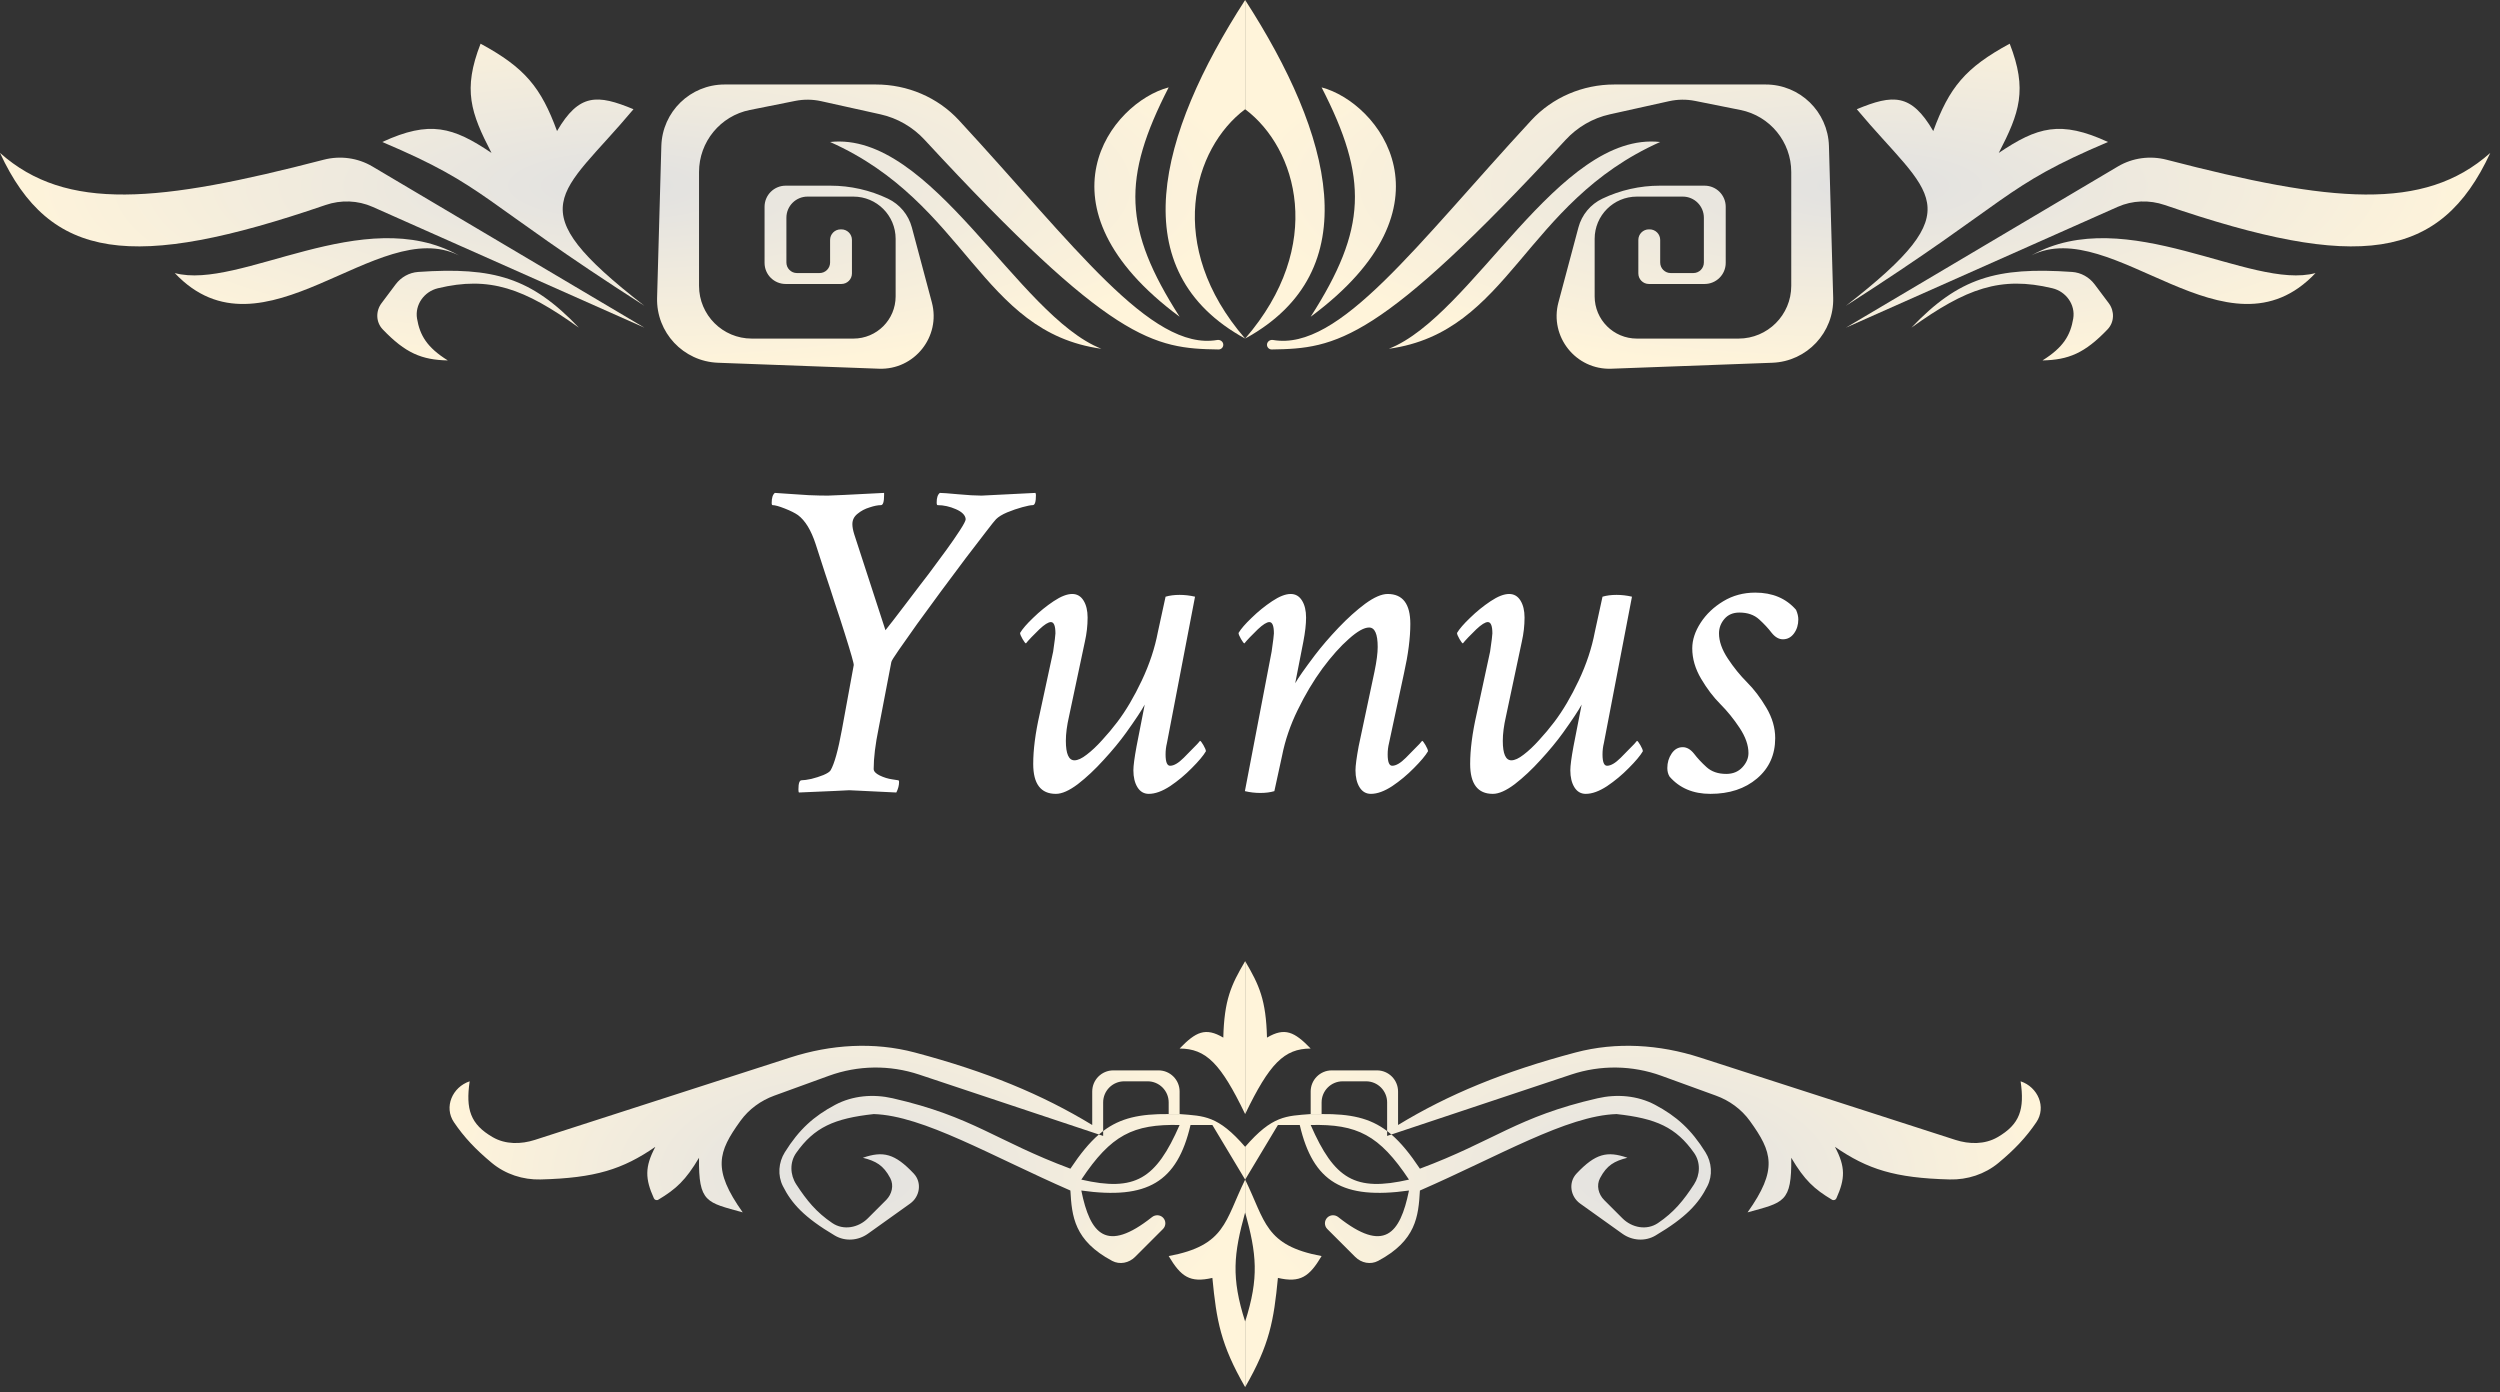 <svg width="237" height="132" viewBox="0 0 237 132" fill="none" xmlns="http://www.w3.org/2000/svg">
<rect x="0" y="0" width="237" height="132" fill="#333333" stroke="none"/>
<path d="M50.713 108.06C49.389 108.487 47.922 108.504 46.717 107.809C44.58 106.575 44.142 105.154 44.524 102.508V102.508C42.88 103.056 42.063 104.953 43.034 106.388C43.998 107.812 45.094 108.974 46.627 110.246C47.918 111.316 49.57 111.855 51.246 111.812C56.441 111.679 59.035 110.851 62.126 108.72C61.105 110.641 61.162 111.76 61.989 113.6C62.061 113.76 62.257 113.822 62.408 113.731C64.083 112.73 65.004 111.892 66.268 109.756C66.216 114.032 66.985 113.977 70.41 114.933C67.52 110.86 68.053 109.221 70.198 106.254C70.996 105.151 72.126 104.331 73.406 103.866L78.578 101.985C81.335 100.982 84.349 100.942 87.132 101.869L104.174 107.55C104.308 107.435 104.443 107.326 104.579 107.223V104.508C104.579 103.403 105.474 102.508 106.579 102.508H108.791C109.896 102.508 110.791 103.403 110.791 104.508V105.614H111.827V103.472C111.827 102.368 110.931 101.472 109.827 101.472H105.543C104.439 101.472 103.543 102.368 103.543 103.472V106.65C98.774 103.748 93.533 101.584 86.726 99.777C82.846 98.747 78.754 99.014 74.933 100.247L50.713 108.06Z" fill="url(#paint0_radial_692_254)"/>
<path fill-rule="evenodd" clip-rule="evenodd" d="M118.04 111.827V108.721C115.458 105.74 114.164 105.799 111.827 105.614H110.791C108.063 105.589 106.223 105.979 104.579 107.223V107.685L104.174 107.55C103.27 108.327 102.41 109.382 101.473 110.791C94.423 108.167 92.242 105.859 84.631 104.117C82.793 103.696 80.838 103.854 79.174 104.739C77.141 105.82 75.748 107.075 74.401 109.235C73.798 110.201 73.705 111.42 74.215 112.438C75.05 114.107 76.25 115.417 79.138 117.128C80.119 117.709 81.351 117.62 82.279 116.957L86.28 114.099C87.219 113.429 87.413 112.09 86.622 111.251C84.831 109.354 83.723 109.09 81.799 109.756C83.025 110.067 83.748 110.456 84.397 111.688C84.76 112.378 84.552 113.216 84.001 113.767L82.276 115.492C81.371 116.397 79.967 116.664 78.906 115.948C77.392 114.927 76.479 113.802 75.488 112.283C74.894 111.372 74.854 110.185 75.48 109.296C77.189 106.871 79.077 106.022 82.835 105.614C87.514 105.758 93.974 109.592 101.473 112.862C101.611 115.305 101.827 117.608 105.431 119.531C106.15 119.915 107.027 119.733 107.604 119.156L110.252 116.508C110.55 116.21 110.55 115.727 110.252 115.429V115.429C109.972 115.149 109.522 115.134 109.211 115.381C104.883 118.812 103.35 117.017 102.508 112.862C108.785 113.743 111.601 112.063 112.862 106.65H114.933L118.04 111.827ZM102.508 111.827C105.324 107.593 107.417 106.549 111.827 106.65C109.582 111.782 107.624 113.001 102.508 111.827Z" fill="url(#paint1_radial_692_254)"/>
<path d="M118.04 114.933V111.827C116.112 115.763 116.189 118.074 110.791 119.075C111.96 121.038 112.806 121.636 114.933 121.146C115.325 125.201 115.718 127.472 118.04 131.5V125.287C116.703 121.107 116.953 118.865 118.04 114.933Z" fill="url(#paint2_radial_692_254)"/>
<path d="M115.969 98.366C116.06 94.792 116.696 93.394 118.04 91.118V105.614C115.723 100.811 114.342 99.414 111.827 99.401C113.365 97.812 114.277 97.364 115.969 98.366Z" fill="url(#paint3_radial_692_254)"/>
<path d="M185.366 108.06C186.69 108.487 188.157 108.504 189.362 107.809C191.499 106.575 191.937 105.154 191.555 102.508V102.508C193.199 103.056 194.016 104.953 193.045 106.388C192.081 107.812 190.985 108.974 189.452 110.246C188.161 111.316 186.509 111.855 184.833 111.812C179.638 111.679 177.044 110.851 173.953 108.72C174.974 110.641 174.917 111.76 174.09 113.6C174.018 113.76 173.822 113.822 173.671 113.731C171.996 112.73 171.075 111.892 169.811 109.756C169.863 114.032 169.094 113.977 165.669 114.933C168.559 110.86 168.026 109.221 165.881 106.254C165.083 105.151 163.953 104.331 162.673 103.866L157.501 101.985C154.744 100.982 151.73 100.942 148.947 101.869L131.905 107.55C131.771 107.435 131.636 107.326 131.5 107.223V104.508C131.5 103.403 130.605 102.508 129.5 102.508H127.288C126.183 102.508 125.288 103.403 125.288 104.508V105.614H124.252V103.472C124.252 102.368 125.148 101.472 126.252 101.472H130.536C131.64 101.472 132.536 102.368 132.536 103.472V106.65C137.305 103.748 142.547 101.584 149.353 99.777C153.233 98.747 157.325 99.014 161.146 100.247L185.366 108.06Z" fill="url(#paint4_radial_692_254)"/>
<path fill-rule="evenodd" clip-rule="evenodd" d="M118.04 111.827V108.721C120.621 105.74 121.915 105.799 124.252 105.614H125.288C128.016 105.589 129.856 105.979 131.5 107.223V107.685L131.905 107.55C132.809 108.327 133.669 109.382 134.607 110.791C141.656 108.167 143.837 105.859 151.448 104.117C153.286 103.696 155.241 103.854 156.905 104.739C158.938 105.82 160.331 107.075 161.678 109.235C162.281 110.201 162.374 111.42 161.864 112.438C161.029 114.107 159.829 115.417 156.941 117.128C155.96 117.709 154.728 117.62 153.8 116.957L149.799 114.099C148.86 113.429 148.666 112.09 149.457 111.251C151.248 109.354 152.356 109.09 154.28 109.756C153.054 110.067 152.331 110.456 151.683 111.688C151.319 112.378 151.527 113.216 152.079 113.767L153.803 115.492C154.708 116.397 156.112 116.664 157.173 115.948C158.687 114.927 159.601 113.802 160.591 112.283C161.185 111.372 161.225 110.185 160.599 109.296C158.891 106.871 157.002 106.022 153.244 105.614C148.565 105.758 142.105 109.592 134.607 112.862C134.468 115.305 134.252 117.608 130.648 119.531C129.929 119.915 129.052 119.733 128.475 119.156L125.827 116.508C125.529 116.21 125.529 115.727 125.827 115.429V115.429C126.107 115.149 126.557 115.134 126.868 115.381C131.196 118.812 132.729 117.017 133.571 112.862C127.294 113.743 124.479 112.063 123.217 106.65H121.146L118.04 111.827ZM133.571 111.827C130.755 107.593 128.662 106.549 124.252 106.65C126.497 111.782 128.455 113.001 133.571 111.827Z" fill="url(#paint5_radial_692_254)"/>
<path d="M118.04 114.933V111.827C119.967 115.763 119.89 118.074 125.288 119.075C124.119 121.038 123.273 121.636 121.146 121.146C120.755 125.201 120.362 127.472 118.04 131.5V125.287C119.376 121.107 119.126 118.865 118.04 114.933Z" fill="url(#paint6_radial_692_254)"/>
<path d="M120.11 98.366C120.019 94.792 119.383 93.394 118.04 91.118V105.614C120.356 100.811 121.737 99.414 124.252 99.401C122.714 97.812 121.802 97.364 120.11 98.366Z" fill="url(#paint7_radial_692_254)"/>
<path d="M78.484 46.984C78.771 46.984 80.547 46.898 83.812 46.727V46.941C83.812 47.572 83.712 47.887 83.512 47.887C83.225 47.887 82.867 47.958 82.438 48.102C82.008 48.23 81.628 48.431 81.299 48.703C80.969 48.961 80.805 49.29 80.805 49.691C80.805 49.949 80.862 50.264 80.977 50.637L83.941 59.746C84.128 59.503 84.385 59.173 84.715 58.758C85.044 58.328 85.438 57.812 85.897 57.211C86.355 56.609 86.763 56.072 87.121 55.6C87.493 55.127 87.801 54.726 88.045 54.397C88.288 54.067 88.553 53.709 88.84 53.322C89.126 52.935 89.427 52.527 89.742 52.098C90.201 51.467 90.616 50.866 90.988 50.293C91.361 49.72 91.547 49.362 91.547 49.219C91.518 48.846 91.21 48.531 90.623 48.273C90.036 48.016 89.456 47.887 88.883 47.887C88.826 47.887 88.797 47.801 88.797 47.629C88.797 47.185 88.897 46.884 89.098 46.727C89.327 46.727 89.9 46.77 90.816 46.855C91.747 46.941 92.492 46.984 93.051 46.984C93.194 46.984 94.898 46.898 98.164 46.727C98.193 46.812 98.207 46.884 98.207 46.941C98.207 47.572 98.107 47.887 97.906 47.887C97.72 47.887 97.391 47.951 96.918 48.08C96.445 48.209 95.966 48.374 95.478 48.574C95.006 48.775 94.655 48.99 94.426 49.219C94.311 49.333 93.996 49.727 93.481 50.4C92.965 51.074 92.328 51.904 91.568 52.893C90.824 53.881 90.043 54.926 89.227 56.029C88.424 57.118 87.665 58.156 86.949 59.145C86.247 60.133 85.667 60.956 85.209 61.615C84.751 62.274 84.514 62.654 84.5 62.754L83.297 69.027C82.982 70.56 82.824 71.849 82.824 72.894C82.824 73.124 83.018 73.331 83.404 73.518C83.791 73.704 84.185 73.826 84.586 73.883L85.144 73.969C85.202 73.969 85.231 74.026 85.231 74.141C85.231 74.456 85.144 74.785 84.973 75.129C83.641 75.057 82.602 75.007 81.857 74.978C81.113 74.936 80.662 74.914 80.504 74.914C80.461 74.914 80.038 74.936 79.236 74.978C78.449 75.007 77.281 75.057 75.734 75.129C75.706 75.1 75.691 75 75.691 74.828C75.691 74.255 75.792 73.969 75.992 73.969C76.207 73.969 76.515 73.926 76.916 73.84C77.317 73.74 77.697 73.618 78.055 73.475C78.427 73.317 78.656 73.167 78.742 73.023C79.1 72.408 79.458 71.118 79.816 69.156L80.934 63.055C80.962 62.94 80.676 61.93 80.074 60.025C79.773 59.066 79.466 58.12 79.15 57.19C78.85 56.244 78.542 55.306 78.227 54.375L77.324 51.582C76.894 50.264 76.336 49.348 75.648 48.832C75.362 48.632 74.947 48.424 74.402 48.209C73.858 47.994 73.471 47.887 73.242 47.887C73.185 47.887 73.156 47.815 73.156 47.672C73.156 47.199 73.257 46.884 73.457 46.727C73.686 46.741 74.102 46.77 74.703 46.812C75.305 46.855 75.956 46.898 76.658 46.941C77.36 46.97 77.969 46.984 78.484 46.984ZM101.645 56.309C102.103 56.309 102.461 56.516 102.719 56.932C102.977 57.347 103.105 57.884 103.105 58.543C103.105 59.302 103.02 60.061 102.848 60.82L101.344 67.91C101.143 68.784 101.043 69.557 101.043 70.231C101.043 71.462 101.315 72.078 101.859 72.078C102.174 72.078 102.561 71.899 103.02 71.541C103.492 71.183 103.979 70.725 104.48 70.166C104.996 69.607 105.476 69.034 105.92 68.447C106.736 67.373 107.51 66.062 108.24 64.516C108.971 62.969 109.479 61.436 109.766 59.918L110.496 56.566C110.883 56.452 111.327 56.395 111.828 56.395C112.315 56.395 112.802 56.452 113.289 56.566L110.625 70.445C110.539 70.789 110.496 71.147 110.496 71.519C110.496 72.236 110.639 72.594 110.926 72.594C111.284 72.594 111.714 72.343 112.215 71.842C112.716 71.326 113.146 70.889 113.504 70.531L113.762 70.231C113.819 70.231 113.926 70.367 114.084 70.639C114.242 70.911 114.32 71.104 114.32 71.219C114.077 71.634 113.633 72.164 112.988 72.809C112.358 73.453 111.671 74.026 110.926 74.527C110.181 75.014 109.508 75.258 108.906 75.258C108.448 75.258 108.09 75.05 107.832 74.635C107.574 74.219 107.445 73.682 107.445 73.023C107.445 72.594 107.546 71.835 107.746 70.746L108.52 66.793C108.247 67.309 107.66 68.197 106.758 69.457C106.171 70.273 105.462 71.133 104.631 72.035C103.814 72.938 102.998 73.704 102.182 74.334C101.365 74.95 100.671 75.258 100.098 75.258C98.665 75.258 97.949 74.312 97.949 72.422C97.949 71.076 98.15 69.514 98.551 67.738L99.84 61.766C99.983 60.777 100.055 60.204 100.055 60.047C100.055 59.331 99.912 58.973 99.625 58.973C99.382 58.973 99.016 59.202 98.529 59.66C98.3 59.889 98.049 60.14 97.777 60.412C97.519 60.684 97.348 60.878 97.262 60.992C97.204 60.992 97.097 60.856 96.939 60.584C96.782 60.312 96.703 60.118 96.703 60.004C96.932 59.617 97.348 59.137 97.949 58.565C98.551 57.977 99.195 57.454 99.883 56.996C100.57 56.538 101.158 56.309 101.645 56.309ZM122.355 56.309C122.814 56.309 123.172 56.516 123.43 56.932C123.688 57.347 123.816 57.884 123.816 58.543C123.816 59.173 123.73 59.932 123.559 60.82L122.785 64.773C123.057 64.287 123.68 63.398 124.654 62.109C125.299 61.264 126.044 60.398 126.889 59.51C127.748 58.607 128.593 57.848 129.424 57.232C130.269 56.617 130.978 56.309 131.551 56.309C132.983 56.309 133.699 57.254 133.699 59.145C133.699 60.477 133.499 62.038 133.098 63.828L131.68 70.445C131.594 70.789 131.551 71.147 131.551 71.519C131.551 72.236 131.694 72.594 131.98 72.594C132.339 72.594 132.768 72.343 133.27 71.842C133.771 71.326 134.201 70.889 134.559 70.531L134.816 70.231C134.874 70.231 134.981 70.367 135.139 70.639C135.296 70.911 135.375 71.104 135.375 71.219C135.132 71.634 134.688 72.164 134.043 72.809C133.413 73.453 132.725 74.026 131.98 74.527C131.236 75.014 130.562 75.258 129.961 75.258C129.503 75.258 129.145 75.05 128.887 74.635C128.629 74.219 128.5 73.682 128.5 73.023C128.5 72.594 128.6 71.835 128.801 70.746L130.305 63.656C130.505 62.682 130.605 61.909 130.605 61.336C130.605 60.104 130.333 59.488 129.789 59.488C129.316 59.488 128.679 59.846 127.877 60.562C127.075 61.264 126.237 62.203 125.363 63.377C124.504 64.551 123.723 65.862 123.021 67.309C122.32 68.741 121.826 70.188 121.539 71.648L120.809 75C120.422 75.115 119.978 75.172 119.477 75.172C118.99 75.172 118.503 75.115 118.016 75L120.551 61.766C120.694 60.777 120.766 60.204 120.766 60.047C120.766 59.331 120.622 58.973 120.336 58.973C120.092 58.973 119.727 59.202 119.24 59.66C119.011 59.889 118.76 60.14 118.488 60.412C118.23 60.684 118.059 60.878 117.973 60.992C117.915 60.992 117.808 60.856 117.65 60.584C117.493 60.312 117.414 60.118 117.414 60.004C117.643 59.617 118.059 59.137 118.66 58.565C119.262 57.977 119.906 57.454 120.594 56.996C121.281 56.538 121.868 56.309 122.355 56.309ZM143.066 56.309C143.525 56.309 143.883 56.516 144.141 56.932C144.398 57.347 144.527 57.884 144.527 58.543C144.527 59.302 144.441 60.061 144.27 60.82L142.766 67.91C142.565 68.784 142.465 69.557 142.465 70.231C142.465 71.462 142.737 72.078 143.281 72.078C143.596 72.078 143.983 71.899 144.441 71.541C144.914 71.183 145.401 70.725 145.902 70.166C146.418 69.607 146.898 69.034 147.342 68.447C148.158 67.373 148.932 66.062 149.662 64.516C150.393 62.969 150.901 61.436 151.188 59.918L151.918 56.566C152.305 56.452 152.749 56.395 153.25 56.395C153.737 56.395 154.224 56.452 154.711 56.566L152.047 70.445C151.961 70.789 151.918 71.147 151.918 71.519C151.918 72.236 152.061 72.594 152.348 72.594C152.706 72.594 153.135 72.343 153.637 71.842C154.138 71.326 154.568 70.889 154.926 70.531L155.184 70.231C155.241 70.231 155.348 70.367 155.506 70.639C155.663 70.911 155.742 71.104 155.742 71.219C155.499 71.634 155.055 72.164 154.41 72.809C153.78 73.453 153.092 74.026 152.348 74.527C151.603 75.014 150.93 75.258 150.328 75.258C149.87 75.258 149.512 75.05 149.254 74.635C148.996 74.219 148.867 73.682 148.867 73.023C148.867 72.594 148.967 71.835 149.168 70.746L149.941 66.793C149.669 67.309 149.082 68.197 148.18 69.457C147.592 70.273 146.883 71.133 146.053 72.035C145.236 72.938 144.42 73.704 143.604 74.334C142.787 74.95 142.092 75.258 141.52 75.258C140.087 75.258 139.371 74.312 139.371 72.422C139.371 71.076 139.572 69.514 139.973 67.738L141.262 61.766C141.405 60.777 141.477 60.204 141.477 60.047C141.477 59.331 141.333 58.973 141.047 58.973C140.803 58.973 140.438 59.202 139.951 59.66C139.722 59.889 139.471 60.14 139.199 60.412C138.941 60.684 138.77 60.878 138.684 60.992C138.626 60.992 138.519 60.856 138.361 60.584C138.204 60.312 138.125 60.118 138.125 60.004C138.354 59.617 138.77 59.137 139.371 58.565C139.973 57.977 140.617 57.454 141.305 56.996C141.992 56.538 142.579 56.309 143.066 56.309ZM166.398 56.18C168.031 56.18 169.32 56.724 170.266 57.812C170.409 58.142 170.48 58.443 170.48 58.715C170.48 59.23 170.344 59.675 170.072 60.047C169.8 60.419 169.449 60.605 169.02 60.605C168.633 60.605 168.275 60.398 167.945 59.982C167.63 59.567 167.236 59.145 166.764 58.715C166.291 58.285 165.668 58.07 164.895 58.07C164.293 58.07 163.82 58.271 163.477 58.672C163.133 59.073 162.961 59.531 162.961 60.047C162.961 60.792 163.24 61.587 163.799 62.432C164.357 63.277 164.966 64.029 165.625 64.688C166.284 65.346 166.893 66.148 167.451 67.094C168.01 68.039 168.289 68.999 168.289 69.973C168.289 71.548 167.716 72.823 166.57 73.797C165.424 74.771 163.949 75.258 162.145 75.258C160.512 75.258 159.223 74.713 158.277 73.625C158.134 73.396 158.062 73.124 158.062 72.809C158.062 72.293 158.199 71.835 158.471 71.434C158.743 71.033 159.094 70.832 159.523 70.832C159.91 70.832 160.268 71.04 160.598 71.455C160.913 71.87 161.307 72.293 161.779 72.723C162.252 73.152 162.875 73.367 163.648 73.367C164.279 73.367 164.787 73.159 165.174 72.744C165.561 72.329 165.754 71.878 165.754 71.391C165.754 70.646 165.475 69.851 164.916 69.006C164.357 68.161 163.749 67.409 163.09 66.75C162.431 66.091 161.822 65.289 161.264 64.344C160.705 63.398 160.426 62.439 160.426 61.465C160.426 60.663 160.691 59.853 161.221 59.037C161.751 58.221 162.467 57.54 163.369 56.996C164.271 56.452 165.281 56.18 166.398 56.18Z" fill="white"/>
<path d="M0 14.496C6.3 20.098 15.079 19.198 30.687 15.142C32.25 14.736 33.917 14.96 35.306 15.783L61.09 31.063L35.33 19.614C33.92 18.987 32.318 18.935 30.859 19.436C12.55 25.716 4.737 24.728 0 14.496Z" fill="url(#paint8_radial_692_254)"/>
<path d="M16.567 25.886C22.709 27.549 34.486 19.175 43.503 24.213C35.799 20.345 24.927 34.738 16.567 25.886Z" fill="url(#paint9_radial_692_254)"/>
<path d="M42.453 34.169C40.475 32.938 39.804 31.791 39.536 30.205C39.314 28.887 40.214 27.637 41.514 27.326C46.406 26.155 49.66 27.317 54.878 31.063C50.376 26.336 46.825 25.284 39.647 25.78C38.797 25.839 38.019 26.275 37.508 26.956L36.167 28.745C35.605 29.494 35.631 30.543 36.278 31.221C38.443 33.484 39.98 34.116 42.453 34.169Z" fill="url(#paint10_radial_692_254)"/>
<path d="M61.09 28.992C48.873 19.507 53.131 18.638 60.055 10.354C56.629 8.932 54.894 8.839 52.807 12.425C51.288 8.294 49.778 6.427 45.559 4.142C43.852 8.52 44.632 10.699 46.594 14.496C42.938 12.035 40.747 11.382 36.24 13.461C46.305 17.727 45.293 18.875 61.09 28.992Z" fill="url(#paint11_radial_692_254)"/>
<path d="M78.693 22.744C78.693 22.192 79.141 21.744 79.693 21.744H79.764C80.316 21.744 80.764 22.192 80.764 22.744V25.921C80.764 26.474 80.316 26.921 79.764 26.921H74.48C73.376 26.921 72.48 26.026 72.48 24.921V19.602C72.48 18.498 73.376 17.602 74.48 17.602H78.728C80.614 17.602 82.475 18.023 84.178 18.834V18.834C85.296 19.366 86.125 20.363 86.444 21.56L88.34 28.669C89.206 31.918 86.684 35.079 83.324 34.954L68.068 34.389C64.778 34.267 62.2 31.517 62.292 28.226L62.695 13.843C62.786 10.595 65.444 8.01 68.692 8.01H83.039C86.023 8.01 88.89 9.217 90.915 11.409C101.807 23.194 109.097 33.322 115.395 32.23C115.685 32.18 115.968 32.392 115.968 32.686V32.686C115.968 32.932 115.766 33.132 115.519 33.129C109.37 33.045 105.37 32.431 87.653 13.254C86.537 12.046 85.079 11.198 83.474 10.841L77.858 9.594C77.043 9.412 76.199 9.403 75.38 9.567L71.091 10.425C68.287 10.986 66.268 13.448 66.268 16.309V27.098C66.268 29.86 68.506 32.098 71.268 32.098H80.906C83.115 32.098 84.906 30.308 84.906 28.098V22.638C84.906 20.429 83.115 18.638 80.906 18.638H76.551C75.447 18.638 74.551 19.533 74.551 20.638V24.886C74.551 25.438 74.999 25.886 75.551 25.886H77.693C78.245 25.886 78.693 25.438 78.693 24.886V22.744Z" fill="url(#paint12_radial_692_254)"/>
<path d="M104.412 33.063C96.474 29.951 88.324 12.407 78.693 13.461C91.666 19.233 92.918 31.479 104.412 33.063Z" fill="url(#paint13_radial_692_254)"/>
<path d="M111.827 30.028C106.485 21.683 106.361 16.914 110.791 8.283C105.363 9.714 97.626 19.511 111.827 30.028Z" fill="url(#paint14_radial_692_254)"/>
<path d="M118.039 10.354C113.102 14.055 110.405 23.279 118.039 32.098C106.33 25.689 109.793 12.771 118.039 0V10.354Z" fill="url(#paint15_radial_692_254)"/>
<path d="M236.079 14.496C229.778 20.098 221 19.198 205.392 15.142C203.829 14.736 202.162 14.96 200.773 15.783L174.988 31.063L200.748 19.614C202.158 18.987 203.76 18.935 205.22 19.436C223.529 25.716 231.342 24.728 236.079 14.496Z" fill="url(#paint16_radial_692_254)"/>
<path d="M219.512 25.886C213.369 27.549 201.593 19.175 192.576 24.213C200.279 20.345 211.151 34.738 219.512 25.886Z" fill="url(#paint17_radial_692_254)"/>
<path d="M193.626 34.169C195.604 32.938 196.275 31.791 196.542 30.205C196.765 28.887 195.865 27.637 194.565 27.326C189.672 26.155 186.419 27.317 181.201 31.063C185.703 26.336 189.254 25.284 196.432 25.78C197.281 25.839 198.06 26.275 198.571 26.956L199.912 28.745C200.474 29.494 200.448 30.543 199.8 31.221C197.636 33.484 196.099 34.116 193.626 34.169Z" fill="url(#paint18_radial_692_254)"/>
<path d="M174.988 28.992C187.206 19.507 182.948 18.638 176.024 10.354C179.45 8.932 181.185 8.839 183.272 12.425C184.791 8.294 186.3 6.427 190.52 4.142C192.226 8.52 191.446 10.699 189.484 14.496C193.141 12.035 195.331 11.382 199.838 13.461C189.774 17.727 190.786 18.875 174.988 28.992Z" fill="url(#paint19_radial_692_254)"/>
<path d="M157.386 22.744C157.386 22.192 156.938 21.744 156.386 21.744H156.315C155.763 21.744 155.315 22.192 155.315 22.744V25.921C155.315 26.474 155.763 26.921 156.315 26.921H161.598C162.703 26.921 163.598 26.026 163.598 24.921V19.602C163.598 18.498 162.703 17.602 161.598 17.602H157.351C155.465 17.602 153.603 18.023 151.901 18.834V18.834C150.782 19.366 149.954 20.363 149.635 21.56L147.739 28.669C146.872 31.918 149.395 35.079 152.755 34.954L168.011 34.389C171.301 34.267 173.878 31.517 173.786 28.226L173.384 13.843C173.293 10.595 170.635 8.01 167.386 8.01H153.04C150.056 8.01 147.189 9.217 145.164 11.409C134.272 23.194 126.982 33.322 120.683 32.23C120.393 32.18 120.11 32.392 120.11 32.686V32.686C120.11 32.932 120.313 33.132 120.559 33.129C126.708 33.045 130.709 32.431 148.426 13.254C149.542 12.046 150.999 11.198 152.605 10.841L158.22 9.594C159.035 9.412 159.88 9.403 160.698 9.567L164.988 10.425C167.792 10.986 169.811 13.448 169.811 16.309V27.098C169.811 29.86 167.572 32.098 164.811 32.098H155.173C152.964 32.098 151.173 30.308 151.173 28.098V22.638C151.173 20.429 152.964 18.638 155.173 18.638H159.527C160.632 18.638 161.527 19.533 161.527 20.638V24.886C161.527 25.438 161.08 25.886 160.527 25.886H158.386C157.833 25.886 157.386 25.438 157.386 24.886V22.744Z" fill="url(#paint20_radial_692_254)"/>
<path d="M131.666 33.063C139.604 29.951 147.754 12.407 157.386 13.461C144.412 19.233 143.16 31.479 131.666 33.063Z" fill="url(#paint21_radial_692_254)"/>
<path d="M124.252 30.028C129.594 21.683 129.718 16.914 125.287 8.283C130.716 9.714 138.453 19.511 124.252 30.028Z" fill="url(#paint22_radial_692_254)"/>
<path d="M118.039 10.354C122.976 14.055 125.673 23.279 118.039 32.098C129.749 25.689 126.286 12.771 118.039 0V10.354Z" fill="url(#paint23_radial_692_254)"/>
<defs>
<radialGradient id="paint0_radial_692_254" cx="0" cy="0" r="1" gradientUnits="userSpaceOnUse" gradientTransform="translate(79.728 111.309) scale(38.311 20.191)">
<stop stop-color="#E1E1E1"/>
<stop offset="1" stop-color="#FFF4DA"/>
</radialGradient>
<radialGradient id="paint1_radial_692_254" cx="0" cy="0" r="1" gradientUnits="userSpaceOnUse" gradientTransform="translate(79.728 111.309) scale(38.311 20.191)">
<stop stop-color="#E1E1E1"/>
<stop offset="1" stop-color="#FFF4DA"/>
</radialGradient>
<radialGradient id="paint2_radial_692_254" cx="0" cy="0" r="1" gradientUnits="userSpaceOnUse" gradientTransform="translate(79.728 111.309) scale(38.311 20.191)">
<stop stop-color="#E1E1E1"/>
<stop offset="1" stop-color="#FFF4DA"/>
</radialGradient>
<radialGradient id="paint3_radial_692_254" cx="0" cy="0" r="1" gradientUnits="userSpaceOnUse" gradientTransform="translate(79.728 111.309) scale(38.311 20.191)">
<stop stop-color="#E1E1E1"/>
<stop offset="1" stop-color="#FFF4DA"/>
</radialGradient>
<radialGradient id="paint4_radial_692_254" cx="0" cy="0" r="1" gradientUnits="userSpaceOnUse" gradientTransform="translate(156.351 111.309) rotate(180) scale(38.311 20.191)">
<stop stop-color="#E1E1E1"/>
<stop offset="1" stop-color="#FFF4DA"/>
</radialGradient>
<radialGradient id="paint5_radial_692_254" cx="0" cy="0" r="1" gradientUnits="userSpaceOnUse" gradientTransform="translate(156.351 111.309) rotate(180) scale(38.311 20.191)">
<stop stop-color="#E1E1E1"/>
<stop offset="1" stop-color="#FFF4DA"/>
</radialGradient>
<radialGradient id="paint6_radial_692_254" cx="0" cy="0" r="1" gradientUnits="userSpaceOnUse" gradientTransform="translate(156.351 111.309) rotate(180) scale(38.311 20.191)">
<stop stop-color="#E1E1E1"/>
<stop offset="1" stop-color="#FFF4DA"/>
</radialGradient>
<radialGradient id="paint7_radial_692_254" cx="0" cy="0" r="1" gradientUnits="userSpaceOnUse" gradientTransform="translate(156.351 111.309) rotate(180) scale(38.311 20.191)">
<stop stop-color="#E1E1E1"/>
<stop offset="1" stop-color="#FFF4DA"/>
</radialGradient>
<radialGradient id="paint8_radial_692_254" cx="0" cy="0" r="1" gradientUnits="userSpaceOnUse" gradientTransform="translate(59.02 17.602) scale(59.02 17.602)">
<stop stop-color="#E1E1E1"/>
<stop offset="1" stop-color="#FFF4DA"/>
</radialGradient>
<radialGradient id="paint9_radial_692_254" cx="0" cy="0" r="1" gradientUnits="userSpaceOnUse" gradientTransform="translate(59.02 17.602) scale(59.02 17.602)">
<stop stop-color="#E1E1E1"/>
<stop offset="1" stop-color="#FFF4DA"/>
</radialGradient>
<radialGradient id="paint10_radial_692_254" cx="0" cy="0" r="1" gradientUnits="userSpaceOnUse" gradientTransform="translate(59.02 17.602) scale(59.02 17.602)">
<stop stop-color="#E1E1E1"/>
<stop offset="1" stop-color="#FFF4DA"/>
</radialGradient>
<radialGradient id="paint11_radial_692_254" cx="0" cy="0" r="1" gradientUnits="userSpaceOnUse" gradientTransform="translate(59.02 17.602) scale(59.02 17.602)">
<stop stop-color="#E1E1E1"/>
<stop offset="1" stop-color="#FFF4DA"/>
</radialGradient>
<radialGradient id="paint12_radial_692_254" cx="0" cy="0" r="1" gradientUnits="userSpaceOnUse" gradientTransform="translate(59.02 17.602) scale(59.02 17.602)">
<stop stop-color="#E1E1E1"/>
<stop offset="1" stop-color="#FFF4DA"/>
</radialGradient>
<radialGradient id="paint13_radial_692_254" cx="0" cy="0" r="1" gradientUnits="userSpaceOnUse" gradientTransform="translate(59.02 17.602) scale(59.02 17.602)">
<stop stop-color="#E1E1E1"/>
<stop offset="1" stop-color="#FFF4DA"/>
</radialGradient>
<radialGradient id="paint14_radial_692_254" cx="0" cy="0" r="1" gradientUnits="userSpaceOnUse" gradientTransform="translate(59.02 17.602) scale(59.02 17.602)">
<stop stop-color="#E1E1E1"/>
<stop offset="1" stop-color="#FFF4DA"/>
</radialGradient>
<radialGradient id="paint15_radial_692_254" cx="0" cy="0" r="1" gradientUnits="userSpaceOnUse" gradientTransform="translate(59.02 17.602) scale(59.02 17.602)">
<stop stop-color="#E1E1E1"/>
<stop offset="1" stop-color="#FFF4DA"/>
</radialGradient>
<radialGradient id="paint16_radial_692_254" cx="0" cy="0" r="1" gradientUnits="userSpaceOnUse" gradientTransform="translate(177.059 17.602) rotate(180) scale(59.02 17.602)">
<stop stop-color="#E1E1E1"/>
<stop offset="1" stop-color="#FFF4DA"/>
</radialGradient>
<radialGradient id="paint17_radial_692_254" cx="0" cy="0" r="1" gradientUnits="userSpaceOnUse" gradientTransform="translate(177.059 17.602) rotate(180) scale(59.02 17.602)">
<stop stop-color="#E1E1E1"/>
<stop offset="1" stop-color="#FFF4DA"/>
</radialGradient>
<radialGradient id="paint18_radial_692_254" cx="0" cy="0" r="1" gradientUnits="userSpaceOnUse" gradientTransform="translate(177.059 17.602) rotate(180) scale(59.02 17.602)">
<stop stop-color="#E1E1E1"/>
<stop offset="1" stop-color="#FFF4DA"/>
</radialGradient>
<radialGradient id="paint19_radial_692_254" cx="0" cy="0" r="1" gradientUnits="userSpaceOnUse" gradientTransform="translate(177.059 17.602) rotate(180) scale(59.02 17.602)">
<stop stop-color="#E1E1E1"/>
<stop offset="1" stop-color="#FFF4DA"/>
</radialGradient>
<radialGradient id="paint20_radial_692_254" cx="0" cy="0" r="1" gradientUnits="userSpaceOnUse" gradientTransform="translate(177.059 17.602) rotate(180) scale(59.02 17.602)">
<stop stop-color="#E1E1E1"/>
<stop offset="1" stop-color="#FFF4DA"/>
</radialGradient>
<radialGradient id="paint21_radial_692_254" cx="0" cy="0" r="1" gradientUnits="userSpaceOnUse" gradientTransform="translate(177.059 17.602) rotate(180) scale(59.02 17.602)">
<stop stop-color="#E1E1E1"/>
<stop offset="1" stop-color="#FFF4DA"/>
</radialGradient>
<radialGradient id="paint22_radial_692_254" cx="0" cy="0" r="1" gradientUnits="userSpaceOnUse" gradientTransform="translate(177.059 17.602) rotate(180) scale(59.02 17.602)">
<stop stop-color="#E1E1E1"/>
<stop offset="1" stop-color="#FFF4DA"/>
</radialGradient>
<radialGradient id="paint23_radial_692_254" cx="0" cy="0" r="1" gradientUnits="userSpaceOnUse" gradientTransform="translate(177.059 17.602) rotate(180) scale(59.02 17.602)">
<stop stop-color="#E1E1E1"/>
<stop offset="1" stop-color="#FFF4DA"/>
</radialGradient>
</defs>
</svg>
